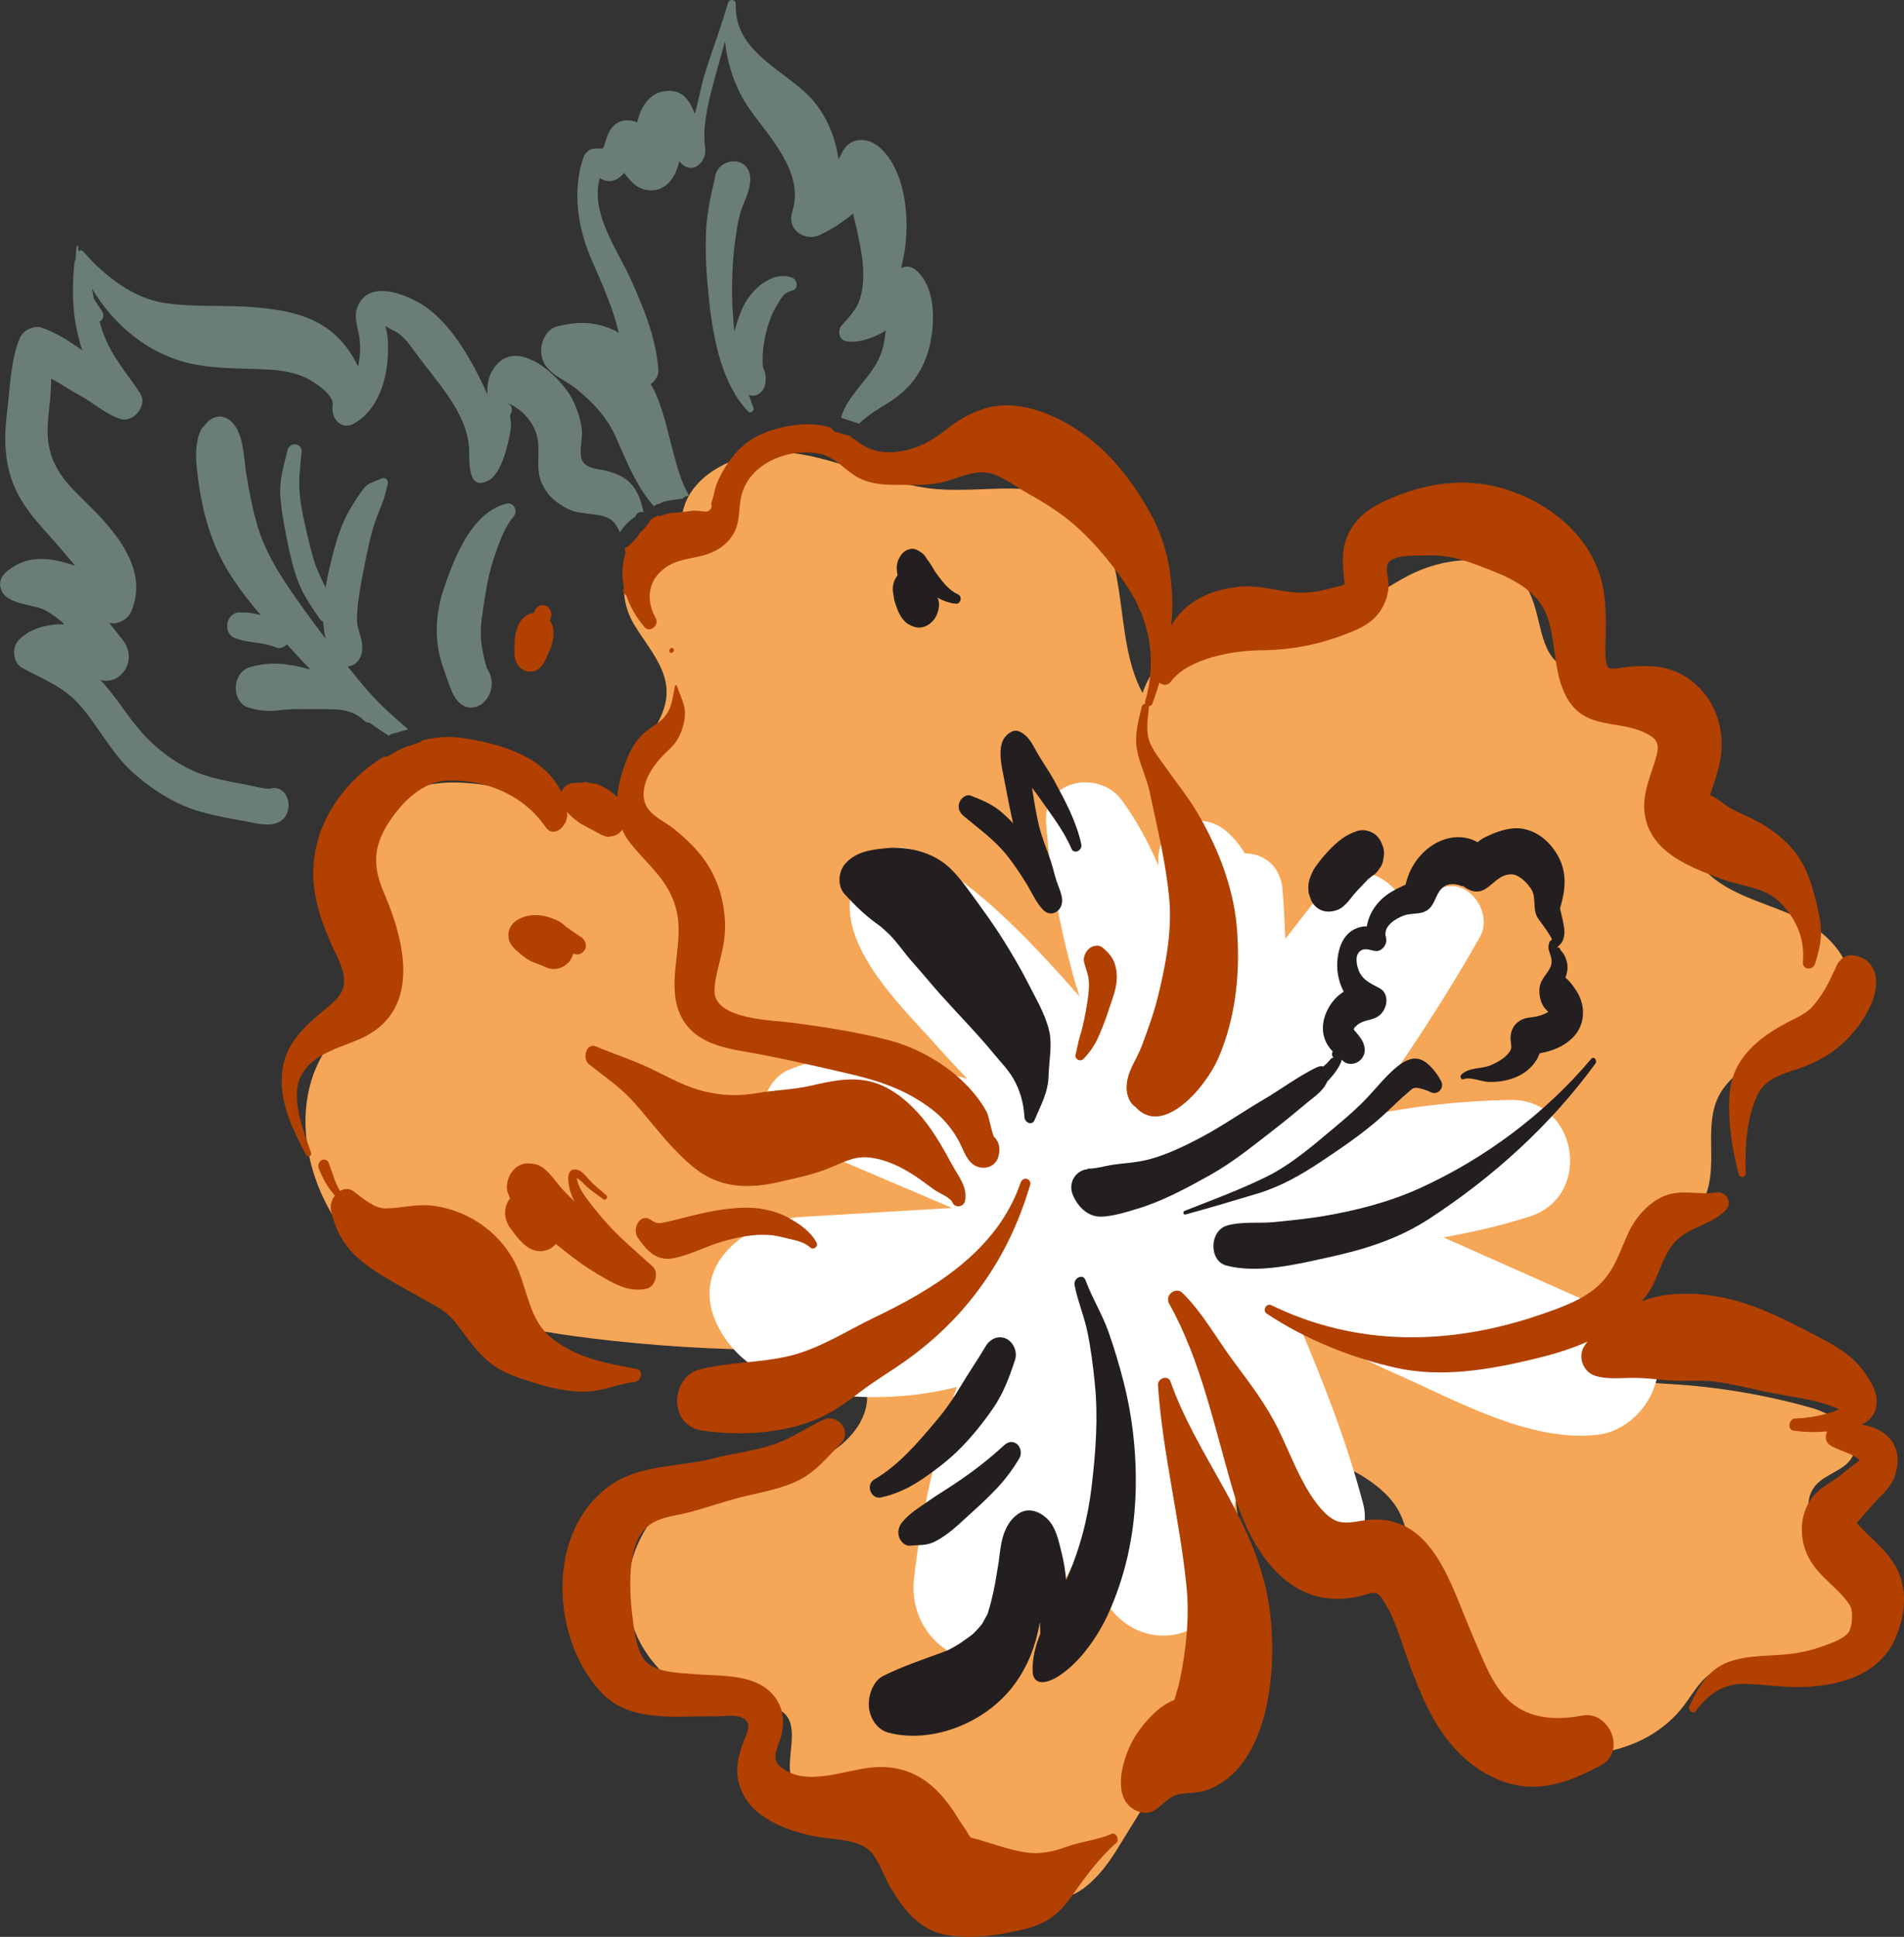 <?xml version="1.0" encoding="UTF-8"?>
<svg id="Layer_2" data-name="Layer 2" xmlns="http://www.w3.org/2000/svg" viewBox="0 0 658.97 669.99">
  <rect x="0" y="0" width="658.97" height="669.99" fill="#333333" stroke="none"/>
  <defs>
    <style>
      .cls-1 {
        fill: #231f20;
      }

      .cls-1, .cls-2, .cls-3, .cls-4, .cls-5 {
        stroke-width: 0px;
      }

      .cls-2 {
        fill: #b24001;
      }

      .cls-3 {
        fill: #fff;
      }

      .cls-4 {
        fill: #f6a657;
      }

      .cls-5 {
        fill: #6a7e76;
      }
    </style>
  </defs>
  <g id="Layer_1-2" data-name="Layer 1">
    <g>
      <path class="cls-4" d="m484,522.47c4.27,8.01,4.02,17.54,5.13,26.54,2.67,21.66,14.93,42.8,34.43,52.6,19.5,9.8,46.03,5.79,59.22-11.6,2.87-3.79,5.19-8.18,9.09-10.91,11.82-8.24,28.1,3.71,42.17.6,11.86-2.62,19.01-17.73,13.51-28.56-3.46-6.82-10.41-11.03-15.62-16.62-5.21-5.59-8.56-14.77-3.63-20.61,3.63-4.3,10.65-5.28,12.99-10.39,3.49-7.6-6.37-14.27-14.42-16.54-16.06-4.53-32.62-7.3-49.28-8.25-5.39-.31-11.13-.53-15.56-3.62-10.79-7.51-5.65-24.97,3.55-34.36,9.2-9.38,21.86-16.75,25.46-29.39,2.97-10.43-1.08-22.35,3.74-32.06,8.94-18.01,41.89-16.78,45.17-36.62,1.88-11.36-8.52-21.09-19.01-25.85-10.49-4.76-22.5-7.29-30.62-15.46-9.56-9.63-11.1-24.3-14.07-37.54-2.97-13.24-9.86-27.89-23.13-30.73-3.96-.85-8.24-.54-11.85-2.38-9.09-4.64-7.46-18.16-12.6-26.98-7.66-13.16-27.51-11.72-41.03-4.72s-25.93,17.96-41.14,18.8c-6.84.38-13.67-1.4-20.51-1.09-13.54.61-26.24,10.17-30.56,23.02-10.98-20.37-3.23-50.39-21.7-64.33-13.58-10.26-32.77-4.77-49.73-6.24-16.91-1.46-32.45-10.24-49.28-12.41-16.84-2.17-37.74,6.45-38.89,23.39-.19,2.87.11,6.09-1.76,8.28-2.59,3.05-7.46,2.1-11.25,3.38-8.62,2.93-8.29,15.63-3.76,23.52,4.54,7.89,11.74,15.13,11.65,24.23-.07,7.75-5.48,14.24-9.49,20.88-4.01,6.64-6.54,15.81-1.44,21.65-20.81-1.27-40.54-10.76-61.38-11.41-20.84-.65-45.21,13.36-43.55,34.15,1.24,15.53,16.57,30.65,9.24,44.4-1.88,3.51-5.01,6.15-7.67,9.11-18.84,20.94-11.02,56.45,9.67,75.57,20.69,19.12,49.93,25.51,77.89,28.96,22.1,2.73,44.37,4.09,66.64,4.07,10.33,0,22.74.82,27.74,9.86,6.09,11.01-4.87,24.5-16.87,28.31-11.99,3.81-25.23,2.29-37.11,6.44-18.29,6.38-30.24,27.2-26.54,46.22,3.7,19.01,22.6,33.83,41.94,32.88,3.76-.18,7.92-.79,10.96,1.43,5.57,4.06,2.41,12.68,2.62,19.57.46,14.79,18.02,22.52,32.78,23.62,14.75,1.1,31.32-.25,42.43,9.51,4.38,3.85,7.71,9.32,13.24,11.17,10.12,3.39,19.13-7.05,24.74-16.13,12.9-20.89,25.8-41.79,38.7-62.68,4.84-7.84,9.85-16.24,9.74-25.45-.17-15.35-18.98-41.68,4.82-48.24,13.71-3.78,37.67,6.91,44.14,19.02Z"/>
      <path class="cls-3" d="m278.22,420.92c17.07-1.02,34.17-2.03,51.27-3.08-19.59-8.36-39.2-16.69-58.82-25.01-10.9-4.62-6.39-19.12,2.35-22.78,18.16-7.59,36.61-3.76,55.01,1.22,2.26.61,4.5,1.27,6.75,1.9-3.71-3.89-7.35-7.8-10.86-11.74-12.17-13.65-35.74-35.6-28.5-55.9,3.34-9.36,13.59-15.9,23.3-10.22,21.79,12.73,38.45,30.85,54.88,49.32-.85-2.65-1.66-5.28-2.36-7.85-4.63-17.19-7.96-34.43-9.2-52.2-1.04-15.02,18.39-18.37,26.15-7.85,5.24,7.1,9.28,14.75,12.73,22.68-.01-.63-.02-1.25-.03-1.88-.23-12.57,14.12-17.57,23.13-10.33,2.7,2.17,4.91,4.91,6.81,7.99,6.24,0,12.38,4.08,13.06,12.56.45,5.7.74,11.36.94,17,4.63-5.93,9.26-11.85,13.94-17.75,8.46-10.68,23.4-4.18,27.51,6.28,3.97-2.13,8.03-4.16,12.27-5.98,9.66-4.13,18.34,8.53,13.66,16.8-12.31,21.75-25.8,42.19-40.26,62.06,16.54-3.47,33.41-5.35,50.76-5.68,23.3-.44,28.91,33.27,6.59,40.38-9.71,3.09-19.64,5.37-29.69,7.19,21.01,9.36,42.02,18.7,63.03,28.03,21.23,9.43,9.29,38.05-9.73,40.23-23.77,2.72-49.51-12.22-70.66-21.46-10.75-4.7-21.59-10.73-32.58-16.41,8.53,20.1,16.49,40.37,22.11,61.74,5.18,19.7-24.95,35.99-34.3,15.57-3.25-7.1-6.5-14.2-9.74-21.3-.56,9.47-1.28,18.96-2.23,28.49-2.6,26.26-33.97,31.48-44.86,7.32-2.45-5.43-4.11-11.18-5.36-17.06-4.81,10.05-10.05,19.91-15.89,29.5-14.54,23.86-45.94,8.64-43.05-16.79,2.57-22.64,7.54-44.76,14.78-66.11-3.28.82-6.61,1.51-9.98,2.04-22.41,3.55-56.7,1.81-70.63-19.51-14.74-22.57,6.12-40.14,27.72-41.44Z"/>
      <g>
        <path class="cls-1" d="m300.72,590.47c.38,4.16,3.05,7.92,6.78,8.9,14.81,3.87,33.62-3.14,43.6-16.73,4.79-6.53,7.41-13.59,8.77-21.4.11,1.3.17,2.59.17,3.89-1.73,4.37-2.89,8.86-2.62,13.41.12,1.92,1.19,3.19,2.94,3.33,3.85.3,9.14-4.1,11.87-6.86,4.49-4.54,8.51-10.61,11.24-16.58,5.91-12.93,8.96-26.76,9.53-41.03.53-13.22-.91-26.81-4.13-39.39-1.5-5.86-3.23-11.65-5.23-17.31-2.22-6.27-5.68-11.69-7.96-17.89-.89-2.41-4.24-.66-3.77,1.74,1.05,5.45,3.23,10.44,4.37,15.87,1.26,5.96,2.03,12.09,2.64,18.2,1.2,11.85.3,23.65-1.1,35.54-1.32,11.24-4.2,22.15-8.81,32.38-.33-3.08-.78-6.15-1.52-9.12-1.11-4.43-2.02-9.42-5.41-12.38-2.71-2.37-6.39-3.66-9.71-1.35-3.56,2.48-5.22,6.54-5.95,10.94-.31,1.87-.56,3.76-.77,5.65-.02.1-.03.14-.05.27-.2,1.1-.37,2.2-.54,3.29-.73,4.73-1.67,9.34-3.1,13.9-.1.31-.16.51-.19.64-.05.03-.17.22-.48.84-.38.75-.82,1.46-1.22,2.2-.1.18-.14.27-.2.39-.06.06-.09.08-.18.18-.52.59-1,1.22-1.54,1.8-.52.56-1.08,1.07-1.61,1.61-.02.01-.02.01-.04.02-1.38.94-2.69,2.01-4.08,2.92-1.4.93-2.85,1.71-4.32,2.48-.03.01-.04,0-.07.03-.73.27-1.44.58-2.18.85-6.79,2.46-13.64,4.78-20.18,8.03-3.49,1.74-5.29,6.88-4.94,10.71Z"/>
        <path class="cls-2" d="m405.1,477.88c8.99,25.48,27.49,45.69,33.29,72.88,4.65,21.79,2.21,61.8-22.03,68.85-3.5,1.02-7.92.17-11.03,2.1-3.55,2.21-5.93,6.51-10.61,5.16-11.15-3.23-6.27-19.62-1.41-26.94,3.05-4.59,8-10.03,13.14-11.89.68-2.37,1.45-4.67,1.95-7.12,2.13-10.32,3.3-21.56,2.26-32-2.35-23.47-8.28-46.09-9.89-69.73-.17-2.47,3.5-3.64,4.32-1.32Z"/>
        <path class="cls-2" d="m211.6,513.55c10.2-7.03,23.84-6.1,35.15-9.03,7.41-1.92,15.35-2.66,22.58-5.43,5.35-2.05,10.43-5.55,15.69-8,4.75-2.21,10.31,4.02,5.7,8.58-4.46,4.42-8.18,9.16-13.65,12.04-6.34,3.34-13.22,4.36-19.96,6.04-6.36,1.58-12.59,3.81-18.94,5.47-4.98,1.31-11.07,1.51-15.05,5.74-5.98,6.36-5.3,20.79-4.4,28.89.54,4.79,1.38,12.47,4.27,16.27,3.47,4.56,12.25,4.52,17.28,4.98,9.27.84,22.42-.49,28.5,8.8,2.34,3.58,2.7,7.8,1.72,12.15-.94,4.18-4.07,8.02-.4,11.09,8.52,7.1,21.53,1.37,31.03.32,13.67-1.51,22.89,5.14,30.19,17.1,1.25,2.05,2.82,4.07,3.97,6.16.23.43.56.76.87,1,.75.18,1.51.35,2.24.56,5.56,1.6,11.11,3.7,16.86,4.52,4.86.7,9.36-.34,14.06-2.03,5.03-1.81,10.53-2.25,15.41-4.39,1.56-.68,2.89,2,1.56,3.17-6.28,5.53-10.86,12.05-15.82,18.99-4.66,6.53-9.4,9.25-16.56,10.95-8.41,1.99-17.47,3.32-25.94,1.94-9.53-1.54-15.39-8.79-20.27-17.42-2.43-4.3-4.05-10.33-8.09-12.93-4.4-2.84-12.14-2.85-17.17-3.78-9.41-1.75-22.7-6.25-26.36-17.26-1.82-5.47-.69-10.41,1.29-15.71,1.05-2.82,3.13-6-.08-7.94-2.38-1.43-7.05-.62-9.71-.68-12.58-.29-28.85,2.39-38.77-7.57-18.08-18.16-20.55-56.5,2.78-72.58Z"/>
        <path class="cls-2" d="m234.39,485.69c.61,5.74,4.37,8.64,9.26,9.28,11.75,1.52,24.2,1.12,35.78-2.82,6.61-2.25,12.18-5.94,17.83-10.33,5.14-3.98,10.66-7.19,15.92-10.92,10.45-7.4,19.64-16.31,27.26-27.19,7.36-10.53,12.25-21.14,16.07-33.69.72-2.37-2.49-3.21-3.28-.92-8.21,23.92-30.65,37.05-50.51,46.6-9.6,4.62-18.9,10.72-29.08,13.23-10.57,2.62-21.38,2.11-31.94,4.91-4.67,1.24-7.85,6.77-7.31,11.86Z"/>
        <path class="cls-2" d="m110.35,404.33c.83,1.89,1.66,3.74,2.73,5.47.83,1.36,1.82,2.58,2.81,3.8-1.1,1.43-1.71,3.32-1.31,5.19,2.83,13.14,11.08,18.65,21.23,24.56,4.28,2.49,8.58,4.85,12.9,7.26,5.17,2.88,6.76,3.9,10.33,8.68,3.41,4.59,6.64,9.13,11.11,12.55,4.53,3.46,9.76,4.9,14.99,6.57,5.53,1.76,11.19,3.01,17.02,3,6.15-.01,11.59-2.69,17.62-3.38,2.13-.24,3.05-4,.62-4.47-10.63-2.04-20.33-3.52-29.31-10.56-8.36-6.55-8.28-17.23-12.98-26.4-5.66-11.04-16.87-18.05-28.14-19.51-5.62-.73-10.74.78-16.29.92-4.14.1-8.07-3.48-11.29-5.9-1.54-1.16-3.27-.99-4.73-.11-.68-1.3-1.37-2.6-1.88-4.01-.08-.22-.16-.44-.23-.65-.03-.08-.05-.15-.06-.18-.03-.08-.06-.16-.08-.25-.19-.57-.38-1.14-.59-1.7-.38-1-.74-2.02-1.1-3.03-.36-1.02-1.76-1.34-2.57-.77-.92.65-1.24,1.85-.78,2.91Z"/>
        <path class="cls-2" d="m203.88,368.18c5.09,4.04,10.47,7.62,14.95,12.52,4.57,4.99,8.65,10.49,13.25,15.43,4.85,5.2,9.62,9.96,16.17,12.4,6.74,2.51,14.43,1.98,21.42.34,5.31-1.25,11.01-2.38,16.16-4.35,5.21-1.99,9.4-4.74,14.97-4.13,5.74.63,10.9,3.14,15.78,6.32,2.34,1.52,4.53,3.26,6.82,4.88,1.57,1.12,5.47,2.54,6.27,4.42.84,1.97,3.93,1.57,4.35-.69.88-4.79-2.33-8.39-4.4-12.22-3.1-5.73-6.32-11.51-10.41-16.41-4.53-5.43-10.43-10.43-17-12.31-7.25-2.07-14.22-.5-21.48,1.16-6.11,1.4-12.53,1.52-18.72,2.59-6.08,1.05-11.64.9-17.61-.45-7.01-1.58-12.74-4.94-19.2-8.04-6.16-2.96-12.65-5-18.92-7.65-3.38-1.43-4.92,4.22-2.4,6.22Z"/>
        <path class="cls-2" d="m220.8,428.22c3.37,4.82,6.64,8.22,12.65,6.96,5.58-1.17,10.98-4.1,16.5-5.69,5.24-1.51,10.94-2.67,16.3-2.29,2.49.18,4.94.88,7.37,1.44,2.38.55,4.92,1.17,6.83,2.91,1.04.95,2.92-.28,2.11-1.78-2.08-3.85-5.96-6.49-9.51-8.43-5.15-2.82-10.88-3.84-16.67-3.55-5.87.29-11.65,1.43-17.41,2.85-2.72.67-5.45,1.46-8.18,2.04-2.61.56-3.4.78-5.6-.74-3.58-2.47-6.65,3.06-4.4,6.29Z"/>
        <path class="cls-2" d="m175.68,412.35c.26.76.58,1.46.86,2.2-2.47,3.08-2.15,7.19,0,10.15,3.17,4.39,6.91,9.56,12.78,7.72,1.27-.4,2.24-1.19,3.07-2.11,2,1.63,4.04,3.21,6.07,4.78,3.64,2.8,7.43,5.18,11.39,7.4,4.48,2.52,8.8,4.45,14,3.27,2.88-.65,4.36-5.56,2.03-7.67-5.48-4.97-11.08-9.58-16.08-15.2-2.16-2.44-4.27-4.99-6.25-7.62-1.6-2.11-3.46-4.84-3.94-7.72,1.14.38,2.54,2.13,3.17,2.69,1.92,1.73,4.06,3.15,6.12,4.66.72.52,1.67-.8.98-1.4-2.11-1.82-4.27-3.56-6.17-5.65-1.15-1.26-2.45-2.95-4.16-3.26-4.81-.87-2.4,7.58-1.31,9.87.21.44.48.87.71,1.31-1.4-1.4-2.82-2.8-4.17-4.25-3.03-3.23-5.66-8.29-10.22-8.96-2.55-.37-4.88-.03-6.86,2.15-1.64,1.8-2.86,5.15-2.02,7.63Z"/>
        <path class="cls-1" d="m304.82,518.01c5.25-1.09,10.05-3.41,14.64-6.54,4.52-3.09,9.1-6.6,13.03-10.59,4.14-4.2,7.83-8.84,11.24-13.76,3.49-5.04,5.66-10.84,7.58-16.75.96-2.95-.76-6.31-3.17-7.34-2.65-1.13-5.47.03-7.07,2.76-2.66,4.54-5.66,8.83-8.35,13.35-2.75,4.61-5.22,8.21-8.61,12.24-6.42,7.63-13.04,15.45-21.44,20.34-3.31,1.93-1.13,6.98,2.16,6.29Z"/>
        <path class="cls-1" d="m311.18,531.75c.58,1.62,2.13,3.12,3.84,2.93,1.98-.22,3.89-.1,5.89-.5,2.2-.44,4.17-1.68,6.08-2.99,3.46-2.38,6.65-5.59,9.83-8.44,2.9-2.59,5.72-5.29,8.41-8.16,2.9-3.09,5.37-6.44,7.58-10.17.94-1.59.46-3.82-.8-4.87-1.41-1.17-3.09-.89-4.46.37-5.46,4.99-10.87,9.19-17.05,13.31-3.08,2.06-6.26,3.95-9.3,6.09-3.12,2.2-6.48,4.17-8.99,7.27-1.17,1.44-1.67,3.35-1.02,5.15Z"/>
        <path class="cls-2" d="m404.69,451.04c11.07,19.81,15.69,43.12,22.23,65.14,6.47,21.79,20.25,41.31,43.29,36.04,5.33-1.22,5.94-2.66,8.69,1.64,2.55,3.99,4.32,8.56,5.88,13.13,3.54,10.37,7.39,21.5,13.15,30.54,6.06,9.51,14.74,16.88,25.12,19.59,10.98,2.86,20.7-1.08,30.77-6.31,9.54-4.96,2.88-19.05-5.96-17.4-8.65,1.61-18.09,1.51-25.16-4.71-6.22-5.48-9.2-14.21-12.6-21.93-7.95-18.05-13.73-42.54-35.91-41.08-3.41.23-7.48,1.57-10.77.7-3.29-.87-5.98-4.01-8.06-6.78-5.33-7.11-8.71-16.48-12.65-24.61-4.5-9.27-10.11-16.39-16.02-24.41-5.87-7.97-10.49-16.49-17.48-23.38-2.21-2.18-6.28.71-4.53,3.84Z"/>
        <path class="cls-2" d="m438.44,454.42c13.32,8.89,29.25,15.26,44.57,18.7,15.94,3.58,32.58.69,48.53-3.17,6.12-1.48,12.19-3.3,17.91-5.87-.42.55-.86,1.09-1.22,1.71-2.29,4.01-.03,8.73,3.56,10.01,4.49,1.6,10.17.7,14.92.85,5.24.17,8.58.79,13.15.97,4.54.18,9.07-.31,13.59.29,5.45.72,10.93,2.02,16.29,3.23,8.68,1.96,18.6,2.59,26.78,6.35-.67.28-1.37.61-1.95.81-4.33,1.46-8.85,2.23-13.31,2.38-2.06.07-2.79,3.85-.58,4.18,3.86.58,7.79.61,11.71.3-.82,1.54-.64,3.65.89,4.69,3.04,2.06,7.7,2.61,10.32,5.29-.44.35-.88.72-1.36,1.02-1.85,1.41-3.63,2.91-5.46,4.34-2.65,2.06-5.71,3.5-8.15,5.92-6.27,6.24-6.37,16.28-2.03,23.48,3.49,5.79,8.95,9,12.87,14.28.84,1.13,1.5,2.11,1.51,4.52.01,1.78-.2,4.73-1.33,6.13-1.92,2.37-6.54,3.79-9.12,4.73-3.51,1.28-7.06,2.08-10.7,2.54-7.12.89-14.89.25-21.8,2.88-6.82,2.6-9.92,8.26-13.28,14.92-.77,1.53,1.15,3.4,2.23,1.91,4.43-6.12,9.88-9.43,16.74-9.31,7.18.12,14.3,1.4,21.51,1.03,11.51-.6,25.42-4.15,30.84-17.01,2.68-6.36,3.87-13.33,1.98-19.97-1.91-6.72-6.92-11.4-11.6-15.71-.39-.36-2.5-2.67-3.88-4.03.45-.48.86-.91.94-1,2.27-2.53,4.33-5.2,6.74-7.58,2.58-2.54,4.99-5.09,5.94-8.91,2.57-10.3-4.22-15.38-11.86-16.53,1.58-.76,2.99-1.82,3.94-3.37,3.12-5.09-.11-10.61-2.86-14.54-4.06-5.79-9.51-8.99-15.38-12.07-13.9-7.3-27.21-14.33-43.03-15.2-6.05-.33-12.91.14-18.86,2.54.72-.87,1.46-1.7,2.14-2.65,4.06-5.78,5.03-13.92,10.22-18.67,5.03-4.61,11.87-5.3,16.7-10.15,2.76-2.77-.07-6.74-3.07-6.21-6.05,1.06-11.75-1.21-17.92,1.16-5.29,2.04-9.93,7.12-12.51,12.59-3.19,6.78-4.74,13.01-10.25,18.26-5.47,5.21-13.51,7.93-20.21,10.24-31.28,10.78-63.58,11.2-93.24-3.23-1.72-.84-3.23,1.83-1.56,2.95Z"/>
        <path class="cls-2" d="m609.1,359.77c2.65-2.16,5.47-3.9,8.4-5.52,2.91-1.61,6.14-2.82,8.77-5.04,1.58-1.34,4.04-4.73,5.51-7.3.89-1.55,1.64-3.13,2.43-4.73.91-1.87-.71,1.27.51-1.18.06-.12.24-.44.45-.8.77-2.64,3.07-4.87,5.56-4.75,5.32.24,8.87,3.99,8.59,10.15-.22,4.67-2.85,9.64-5.4,13.27-5.15,7.36-11.48,11.99-19.28,15.01-5.31,2.05-13.06,3.38-16.14,9.44-4.01,7.89-4.66,18.77-4.29,27.44.07,1.65-2.09,1.81-2.46.39-2.2-8.45-3.67-17.41-3.25-26.35.42-8.85,4.24-14.82,10.61-20.01Z"/>
        <path class="cls-5" d="m311.85,92.72c1.61-.69,3.38-.7,4.94.56,7.79,6.3,7.13,21.43,3.65,30.65-2.09,5.52-5.38,9.74-9.78,13.17-3.51,2.74-9.51,5.56-13.3,9.46-1.3-.45-2.61-.87-3.93-1.29-.48-.15-.96-.31-1.43-.47-.23-.08-.45-.16-.67-.24-.08-.03-.15-.06-.23-.09,1.45-5.37,6.02-10.15,9.2-14.29,3.76-4.9,5.59-8.77,6.14-15.18.02-.21.06-.49.09-.72-.42.26-.83.59-1.26.82-3.79,2.05-8.55,3.74-12.72,2.85-2.22-.47-2.74-3.77-1.2-5.47,3.43-3.81,5.89-6.13,6.93-11.7.78-4.18.56-8.59-.08-12.72-.69-4.54-1.68-9.08-2.81-13.49-.06-.21-.1-.5-.14-.73-3.44,2.96-7.24,5.42-11.54,7.45-4.81,2.28-11.61-1.44-9.48-8.19,4.35-13.75-8.58-26.25-15.2-35.94-4.19-6.14-7.32-14.53-8.09-22.93-1.05,3.69-2.07,7.4-3.08,11.07-2.2,8.02-4.95,17.56-3.8,25.81.61,4.37-3.51,8.79-7.29,6.23-.63-.43-1.14-1.04-1.72-1.53,0,.03-.01.07-.02.1-.76,3.46-2.36,6.88-5.3,8.7-3.22,1.99-7.24,1.48-10.06-.75-.77-.61-2.49-2.4-3.66-4.07-1.13,1.29-2.39,2.39-4.17,2.77-1.68.36-3.04-.23-4.25-.92-3.4,11.74,5.95,24.63,10.23,33.94,4.55,9.91,9.25,21.05,10.04,32.4.14,1.96-1.1,3.85-2.71,4.9.33.56.71,1.07,1.01,1.65,3.35,6.67,4.91,14.8,6.9,22.11,1.14,4.16,2.74,10.61,5.58,14.98-.04,0-.07-.01-.1-.02-.88-.17-1.75.16-2.22.88-.73.08-1.46.14-2.18.27-1.55.18-3.09.44-4.59.85-.33.09-.58.26-.8.47-.44.12-.88.24-1.32.36-.51.15-.84.44-1.08.78-.74-.86-1.42-1.7-2.01-2.48-4.91-6.48-7.79-13.91-11.16-21.46-3.25-7.24-8.03-12.08-13.78-16.81-4.1-3.37-10.88-5.28-11.98-11.47-.74-4.17,1.48-9.13,5.5-10.13,6.01-1.49,11.63-1.7,17.45.46,1.33.49,2.58,1.11,3.8,1.81-.58-2.32-1.19-4.63-1.95-6.89-2.14-6.3-4.76-12.17-7.4-18.2-4.64-10.58-6.94-23.53-2.99-35.29.66-1.97,2.02-3.22,3.93-3.37,3.63-.27,2.66,1.02,4.03-3.19.76-2.34,1.78-4.42,3.87-5.67,2.26-1.35,4.65-1.06,6.88-.17.17-.73.35-1.45.57-2.14,1.46-4.46,4.34-7.97,8.71-8.65,6.08-.95,8.86,2.93,10.65,7.79,1.33-4.58,2.11-9.52,3.45-13.81,2.57-8.2,5.62-16.15,8-24.43.48-1.68,2.79-1.44,2.73.36-.58,17.6,18.99,23.26,27.65,34.39,4.2,5.39,6.92,12.14,7.9,19.19.37-.7.79-1.31,1.14-2.07,2.74-5.98,9.15-5.41,12.97-2.11,9.1,7.84,10.75,25.02,8.61,36.98-.29,1.61-.64,3.22-1.05,4.84Z"/>
        <path class="cls-5" d="m220.16,178.13c-.09.21-.23.4-.33.61-2.12,1.38-3.91,3.3-5.28,5.43-.61-1.39-1.33-2.67-2.25-3.66-3.23-3.46-10.63-2.15-15.1-4.17-3.98-1.79-7.63-4.61-9.61-9-2.27-5.05-.71-9.94-1.48-15.2-.72-4.91-4.17-9.18-7.97-11.45-.82-.52-1.69-.94-2.59-1.25,1.77.87,2.08,2.3.95,4.29.11,1.22.5,3.15.29,4.49-.76,4.91-3.02,15.59-7.83,18.05-7.37,3.76-6.4-7-6.62-11.24-.65-12.25-11.48-23.37-17.97-32.24-1.95-2.67-3.82-5.5-6.42-7.44-1.36-1.02-3.16-1.47-4.45-2.57-.07,0-.1-.03-.16-.03.03.09.06.18.09.28.45,1.77.79,3.56.85,5.43.39,10.63-2.5,22.77-11.73,28.03-4.32,2.46-8.11-1.51-7.41-6.4.52-3.67-6.72-8.19-9.17-9.36-3.71-1.76-7.84-2.53-11.88-2.8-9.44-.62-18.76-.11-28.07-2.15-14.11-3.11-26.37-12.85-34.18-25.94.22,1.18.43,2.37.67,3.55.85,1.43,1.81,2.78,2.73,4.14.72,1.07.78,2.48-.3,3.4-.17.14-.35.2-.52.28.54,1.85,1.12,3.69,1.87,5.51,3.08,7.44,7.89,12.74,12.13,19.18,2.92,4.43-2.3,10.21-6.42,9.1-4.95-1.33-9.58-5.61-14.14-8.08-3.17-1.72-6.63-4.02-10.13-5.98-.09,2.32-.13,4.63-.33,6.58-.4,4.02-.97,8.04-.92,12.08.12,9.57,4.72,15.82,10.82,21.77,9.45,9.22,25.14,23.99,18.09,40.23-1.22,2.82-5.05,4.69-7.68,3.8,1.63,1.95,3.23,3.99,4.91,6.18,5.21,6.83-.86,15.56-7.86,13.66,5.15,5.43,9.06,12.1,13.99,17.76,5.62,6.47,13.45,12.17,21.24,14.88,4.54,1.58,9.43,2.48,14.14,3.35,2.4.44,8.13,1.89,9.18,1.59,6.97-2,9.29,9.37,2.51,11.86-3.51,1.29-7.58-.04-11.07-.62-5.18-.86-10.34-1.89-15.41-3.3-8.47-2.36-16.31-7.35-23.09-13.29-7.51-6.58-11.97-15.98-18.59-23.5-5.99-6.81-12.89-8.95-20.14-13.04-3.03-1.71-3.59-7.02-.94-9.65,4.05-4.02,9.79-5.4,15.7-5.36-2.09-1.9-4.34-3.58-6.77-4.88-3.94-2.1-12.91-1.75-15.03-6.86-1.04-2.52-.21-4.77,1.73-6.41,7.53-6.34,15.72-4.76,23.81-2.1-2.08-2.43-4.13-4.89-6.23-7.3-5.77-6.6-11.82-12.39-15.24-21.08-3.02-7.67-3.19-16.06-2.15-24.41,1.02-8.15,1.27-18.41,4.45-25.92,1.21-2.87,5.01-4.5,7.57-3.62,5.01,1.74,9.61,4.67,14.09,7.88-.21-.68-.46-1.34-.66-2.01-2.78-9.62-3.07-18.1-2.14-28.17.05-.55.26-1,.53-1.37-.04-1.48.01-2.95.35-4.44.07-.32.54-.26.51.07-.04.55.02,1.09.04,1.63.5-.41,1.17-.5,1.74.16,7.13,8.25,17.07,15.92,27.55,17.62,10.82,1.75,21.92.61,32.83,1.67,10.26,1,20.83,2.96,28.4,11.12,2.51,2.7,4.7,5.87,6.24,9.32.88-3.71.95-7.72.34-10.99-.73-3.93-2.1-7.13.09-10.96,4.33-7.58,15.19-3.21,20.56-.23,9.89,5.48,17.32,18.02,22.36,28.63.52,1.1.99,2.2,1.41,3.31-.1-2.86.25-5.69,1.48-7.94,7.37-13.49,23.38.91,27.76,9.12,1.73,3.25,3.04,7.04,3.47,10.83.34,3-.98,7.54-.08,10.22,1.17,3.51,6.11,3.31,8.89,4.11,3.14.9,6.27,2.11,8.53,4.79,2.05,2.44,3.32,5.79,3.99,9.53-.86-.32-2.12-.03-2.51.9Z"/>
        <path class="cls-2" d="m629.58,316.33c1.33,6.5.58,10.62-1.36,16.96-.77,2.52-4.5,2.29-4.24-.56.77-8.46-2.71-15.58-8.36-20.97-5.14-4.9-13.21-5.28-19.49-7.62-10.11-3.77-24.84-8.82-26.88-22.4-1.07-7.12,2.15-13.44,4.01-20.11,1.31-4.69-.13-6.38-4.15-8.25-9.47-4.41-20.48-.94-26.74-11.87-4.8-8.4-3.69-18.69-6.73-27.8-3.65-10.96-15.8-15.02-24.92-18.45-6.06-2.28-11.28-3.4-17.77-3.12-2.87.12-10.55-.37-12.54,2.67-1.03,1.57.22,5.68.18,7.48-.05,2.36-.64,4.82-1.65,6.91-2.3,4.75-6.02,7.22-10.44,9.06-11.07,4.6-20.87,6.59-32.52,6.7-8.76.08-24.75,2.63-30.76,10.84-1.04,1.42-2.74,1.29-3.95.4-.75,2.35-1.53,4.71-2.4,7.14-.26.71-.81.95-1.35.95.04.15.14.26.12.45-.47,4.33-1.24,8.7.57,12.69,1.37,3.02,3.59,5.63,5.43,8.29,3.43,4.96,7.21,9.52,10.35,14.74,6.96,11.58,12.71,25.55,14.01,39.71,1.4,15.29-.15,31.52-6.28,45.73-4.45,10.32-19.3,27.57-28.75,17-2.01-1.23-3.06-4.12-3.06-6.55,0-5.73,3.37-9.48,5.26-14.55,2.01-5.38,4.14-11.22,5.57-17.01,2.63-10.67,4.94-22.62,3.96-33.59-1.14-12.77-4.25-25.08-6.86-37.46-1.09-5.16-3.67-9.83-4.44-15.08-.71-4.85.62-9.52,1.8-14.23.16-.66.69-.93,1.2-.95-.07-.25-.16-.5-.06-.84,4.21-14.58,1.52-28.13-6.42-40.08-5.63-8.48-13.53-17.76-21.36-23.68-4.24-3.2-8.71-5.93-13.3-8.48-4.2-2.34-8.99-6.22-13.7-6.89-5.29-.75-10.5,2.21-15.64,3.36-5.29,1.19-10.92.86-16.26.85-4.53,0-9.29-.48-13.28-2.88-4.42-2.65-7.33-6.66-12.55-7.84-9.91-2.25-25.04,2.77-27.44,15.41-.86,4.54-.2,8.55-2.8,12.67-2.73,4.32-7.03,6.35-11.45,7.37-5.2,1.2-9.48,1.38-13.77,5.55-4.31,4.19-4.48,10.4-1.46,15.76,1.42,2.51-2.03,5.28-3.8,3.21-2.8-3.29-5.06-7.06-6.41-11.13-.68-.29-1.17-1.04-.91-2.01.06-.22.09-.48.15-.71-.8-3.73-.72-7.67.52-11.72-.07-.56-.19-1.09-.28-1.64,1.42-.9,2.68-2.05,3.77-3.33.56-.65,1.03-1.38,1.52-2.08,1.26-1.2,2.44-2.47,3.41-3.96.1-.16.08-.33.12-.5.79-.53,1.6-1.02,2.43-1.45.33.09.68.13,1.09.01,1.03-.29,2.08-.6,3.13-.9,2.83-.25,5.65-.53,8.46-.91,1.23.05,2.45.14,3.6.3,1.11.16,2.21-.3,2.52-1.48.12-.44.04-.88-.13-1.27.81-1.89,1.21-4.79,1.72-6.2.68-1.86,1.55-3.61,2.54-5.3,2.34-4,5.33-7.7,9-10.21,6.49-4.44,17.55-6.66,24.91-5.35,1.04.19,2.06.44,3.07.73.14.07.27.13.4.2.23.6.72,1.06,1.38,1.29,1.74.61,3.55,1.14,5.39,1.48-.04.09-.1.18-.14.27.62.4,1.25.78,1.85,1.24,4.77,3.63,8.99,4.66,14.91,3.85,6.79-.93,11.52-3.81,17.07-8.14,4.41-3.45,9.5-6.17,14.76-7.29,10.74-2.29,22.76,2.89,31.6,9.08,9.59,6.72,16.87,16,22.94,26.55,5.9,10.26,8.15,20.64,8.24,32.95.02,2.48-.16,4.82-.37,7.14.95-1.76,2.14-3.45,3.76-5.04,5.72-5.59,12.18-7.57,19.49-8.44,7.73-.92,14.44,2.02,21.98,2.03,3.76,0,7.51-.81,11.17-1.85.5-.14,2.55-.49,3.6-1.05-.04-.26-.08-.57-.13-1.13-.6-6.57-1.33-11.62,2.18-17.76,3.1-5.42,8.11-8.31,13.27-10.58,13.57-5.95,27.78-7.72,41.54-3.05,13.45,4.57,26.83,14.36,31.6,29.8,2.06,6.67,2.01,13.7,1.9,20.75-.04,2.3-.59,9.72,1.08,10.9,1.01.72,6.55-.46,8.17-.53,3.49-.16,6.85-.26,10.28.38,6.01,1.13,11.53,4.71,15.33,9.93,4.58,6.29,6.2,14.19,4.75,22.33-.62,3.48-1.79,6.73-2.9,10.06-.21.58-.39,1.18-.58,1.77,2.35,1.05,5.58,3.79,7.13,4.64,3.25,1.77,6.74,3.07,9.96,4.89,5.16,2.92,10.42,7.11,13.82,12.37,3.52,5.44,5.43,12.89,6.77,19.45Z"/>
        <path class="cls-1" d="m424.46,437.78c10.92,2.84,23.94-.36,34.91-2.75,12.62-2.75,24.38-6.27,35.65-13.67,21.54-14.14,41.27-31.72,57.11-53.41.85-1.16-.48-2.78-1.44-1.64-16.33,19.34-37.26,34.7-59.22,44.67-10.7,4.86-21.8,7.68-33.1,9.63-5.7.98-11.39,1.52-17.12,2.11-5.39.56-11.21-.28-16.46,1.18-6.27,1.74-6.5,12.28-.32,13.88Z"/>
        <path class="cls-1" d="m410.26,420.13c8.3-2.28,16.6-4.75,24.86-7.23,8.12-2.44,15.21-6.48,22.45-11.32,7.12-4.76,14.31-9.63,20.8-15.46,3.02-2.72,5.85-5.66,8.97-8.25,1.43-1.19,1.62-1.66,3.04-1.55,1.37.11,3.67.89,4.91,1.53,2.09,1.06,4.76-1.33,3.49-3.84-1.35-2.67-4.18-6.28-6.78-7.37-3.34-1.4-6.6.7-9.28,3.02-3.37,2.92-6.19,6.47-9.26,9.75-3.58,3.84-7.54,7.23-11.5,10.54-7.47,6.25-15.08,12.89-23.63,17.1-9.16,4.51-18.9,8.09-28.33,11.8-.72.28-.48,1.48.27,1.27Z"/>
        <path class="cls-1" d="m371.39,413.57c1.9,4.24,5.4,7.45,9.89,7.29,4.07-.15,8.59-1.59,12.53-2.78,8.59-2.6,17.05-7.16,25.04-11.63,8-4.47,15.22-10.41,22.57-16.08,3.65-2.82,7.17-5.79,10.73-8.74,2.57-2.13,5.8-4.19,7.2-7.48,2.01-2.08,4.44-5.12,5.05-7.59,2.8,3.45,9.1.39,7.76-4.73-.47-1.81-1.22-2.74-2.27-4.08-1.38-1.76-1.95-1.53-.45-2.92,2.44-2.27,5.35-1.6,7.85-3.49,2.92-2.21,3.76-7.53.22-9.48-3.48-1.92-6.64-2.99-7.74-7.67-.42-1.81-.54-3.98.97-5.19,1.76-1.41,3.76-.09,5.63-.02,1.99.08,3.98-2.49,3.31-4.68-1.2-3.95,3.51-6.63,6.21-7.61,3.16-1.15,6.74.13,9.27-2.91,1.85-2.23,1.99-5.14,4.45-6.97,1.07-.8,1.97-.98,3.22-.97.72,0,1.25.14,1.95.28.3.06,2.17.86,1.33.13,2.34,2.03,5.3,3.02,8.16,1.14,3.12-2.05,4.7-4.76,8.6-4.94,2.64-.12,5.44,2.71,6.95,4.89,2.15,3.11.3,7.21,2.57,10.48,1.17,1.69,2.49,3.27,3.57,5.04.22.37,1.13,1.69,1.1,2.1-.05.58-.54.27-.74.81-.93,2.51-.05,3.01.55,5.57,1.05,4.46-3.93,6.3-4.09,10.92-.07,2.08.37,4.13,1.38,5.83.35.58,1.13,1.32,1.67,1.93-.15.1-.4.29-1,.58-.88.42-1.87.73-2.79.96-1.66.41-3.29.31-4.91.97-3.13,1.28-4.72,4.19-4.25,7.82.27,2.05.41,2.64-1.07,4.31-1.49,1.68-3.84,2.95-5.77,3.78-3.42,1.47-7.45.62-10.29,3.3-.64.6-.01,1.92.78,1.58,2.25-.95,6.2.87,8.68.94,2.78.08,5.68-.28,8.37-1.23,2.55-.89,4.85-2.26,6.75-4.41,1.28-1.44,2.01-2.79,2.53-4.26,4.04-.74,7.96-2.06,11.28-5.24,4.45-4.25,4.8-10.82,1.75-15.89-.62-1.04-2.47-3.86-4.09-4.97.01-.03.02-.04.03-.08.33-1.03.65-2.28.68-3.38.06-2.25-.95-4.72-2.44-6.17-.17-.71-.51-.99-1.02-.85-.49.07-.49.03-.01-.14,0-.03,1.25-1.24,1.39-1.46,1.14-1.82,1.14-3.75.83-5.77-.23-1.45-.56-2.88-.91-4.3-.58-2.42-.46-1.59.05-3.56,1.59-6.15,1.74-11.44-1.44-16.93-3.29-5.69-9.09-9.63-15.36-9.06-3.36.31-6.48,1.54-9.59,3.03-.99.47-1.82,1.09-2.62,1.75-9.29-5.26-21.7,1.88-24.76,14.04-.05.19-.11.4-.16.62-.52.25-1.07.54-1.51.73-2.36,1.06-4.77,2.43-6.74,4.28-2.74,2.57-4.59,5.85-5.17,9.44-.04,0-.09-.02-.13-.02-1.73-.01-3.59.57-5.1,1.57-2.73,1.81-4.05,4.81-4.67,8.12-.71,3.79-.34,7.4.99,10.89.26.69.59,1.36.92,2.03-2.24,1.42-4.12,3.42-5.46,5.99-1.62,3.1-2.3,6.55-1.27,9.89.58,1.88,1.64,3.48,2.92,4.83-.38.66-.37,1.6.38,2.23-.65-.54-1.7,1.19-2.47,1.91-.38.36-.79.69-1.19,1.03-.69-.21-1.45-.13-2.17.3,0-.02-.02-.04-.03-.06-6.57,3.22-12.66,7.82-19.05,11.56-6.87,4.02-13.47,8.67-20.47,12.41-6.27,3.35-13.57,6.91-20.36,8.34-3.83.81-7.73.93-11.58,1.58-2.67.46-5.21,1.25-7.87,1.21.02.06.04.11.06.17-4.02.3-7.12,4.63-5.1,9.14Z"/>
        <path class="cls-1" d="m454.08,301.95c.63-1.44,1.59-2.65,2.52-3.88.96-1.28,2.02-2.48,3.09-3.64,1.48-1.6,3.05-3.05,4.77-4.32,1.59-1.18,3.42-2.02,5.22-2.64,1.92-.66,3.95-.21,5.65.76,1.48.84,2.55,2.48,3.13,4.16.43.98.61,2.03.54,3.16-.1.72-.2,1.44-.3,2.16-.25,1.13-.73,2.12-1.43,2.95-.58.98-1.34,1.75-2.29,2.31-.49.38-.97.77-1.47,1.15-.38.41-.79.8-1.17,1.23-.83.94-1.74,1.79-2.58,2.71-.88.96-1.72,1.95-2.51,3-.41.55-.85,1.04-1.32,1.51-.52.53-1.25,1.19-1.85,1.58-1.16.74-2.53,1.08-3.83,1.17-.17,0-.33.01-.5.02-1.22,0-2.36-.31-3.41-.97-1.09-.7-1.94-1.66-2.54-2.88-.26-.72-.5-1.45-.75-2.18-.17-.5-.14-.72-.2-1.41-.21-2.3.33-3.88,1.23-5.94Z"/>
        <path class="cls-2" d="m375.25,333.06c.18.6.34,1.21.52,1.81.15.45.25.74.33.96.07.25.15.51.21.78.16.56.31,1.09.41,1.67,0,.04.17,2.08.14,1.37.12,2.76-.31,5.59-.74,8.21-.47,2.88-1.02,5.74-1.76,8.56-.34,1.29-.8,2.56-1.09,3.86-.32,1.43-.58,2.87-.98,4.28-.51,1.81,1.52,2.93,2.7,1.72,2.27-2.33,3.91-4.78,5.28-7.85,1.42-3.19,2.62-6.5,3.71-9.84,1.12-3.39,2.57-6.99,2.55-10.63-.01-1.99-.4-4.28-1.3-5.98-.98-1.82-2.24-3-3.73-4.26-1.25-1.07-3.44-.58-4.6.44-1.25,1.1-2.17,3.14-1.65,4.9Z"/>
        <path class="cls-1" d="m292.63,298.68c3.81-4.26,9.32-4.82,14.3-5.29,5.76-.54,12.25.67,17.32,3.55,5.06,2.87,8.49,7.59,11.99,12.37,3.83,5.24,7.67,10.5,11.13,16.05,2.99,4.8,5.9,9.68,8.47,14.78,2.62,5.2,6.05,10.82,7.34,16.74,1.03,4.75-.13,10.34-.27,15.22-.17,5.89-2.65,10.07-4.83,15.31-.89,2.15-3.43.87-3.53-1-.27-4.88-1.5-9.26-3.87-13.36-1.77-3.07-4.46-5.78-6.67-8.47-5.88-7.17-12.44-13.75-18.58-20.65-3.24-3.64-6.35-7.44-9.6-11.08-2.73-3.06-5.06-6.6-7.92-9.5-.83-.84-1.74-1.59-2.6-2.4-.17-.16-.25-.23-.36-.32-1.44-1.04-2.87-2.1-4.26-3.23-3.06-2.49-5.65-5.15-8.33-8.07-2.58-2.82-2.34-7.75.25-10.65Z"/>
        <path class="cls-2" d="m232.21,225.84c.99.16,1.44-1.54.44-1.7-.99-.16-1.44,1.54-.44,1.7Z"/>
        <path class="cls-1" d="m333.38,282.16c5.45,4.58,11.17,8.56,15.64,14.39,2.23,2.9,4.29,5.98,6.23,9.14,1.87,3.03,3.42,6.74,5.92,9.18,2.8,2.75,6.99.04,6.39-4.12-.32-2.25-1.3-4.18-1.98-6.29-.68-2.11-1.16-4.3-1.84-6.41-1.36-4.19-3.13-8.09-4.16-12.44-1.02-4.31-1.71-8.71-2.42-13.11.95,1.23,1.89,2.45,2.78,3.74,3.86,5.57,8.14,10.92,10.88,17.34.89,2.09,3.89.64,3.41-1.57-1.75-7.93-5.51-14.84-9.22-21.72-1.89-3.49-4.22-6.64-6.15-10.09-1.73-3.1-3.04-5.91-6.28-7.25-1.43-.59-2.99.27-4.09,1.28-3.75,3.43-1.81,10.84-.97,15.22.99,5.12,1.94,10.28,3.12,15.35-1.35-1.45-2.78-2.81-4.29-4.08-3.14-2.64-6.61-4.01-10.31-5.47-1.55-.61-3.36.68-3.97,2.27-.72,1.87-.02,3.51,1.31,4.62Z"/>
        <path class="cls-1" d="m310.65,199.08c-.13-.9-.3-1.8-.29-2.71.02-1.88.72-3.46,1.86-4.84,1.05-1.27,3.24-2.11,4.7-1.47,1.21.53,2.29,1.09,3.16,2.21.21.26.39.56.58.84.15.22.3.45.44.67-.14-.2-.27-.4-.41-.6.08.29.53.7.7.96.58.86,1.14,1.73,1.67,2.62.18.31.36.63.55.94.03.06.07.11.1.17.27.28.51.7.73,1,.31.41.62.82.93,1.23.59.76,1.21,1.51,1.85,2.21,1.22,1.32,2.6,2.51,4.2,3.22.71.31,1.17.92,1.06,1.83-.1.77-.78,1.55-1.52,1.49-2.34-.19-4.47-1.01-6.51-2.1.11.3.25.58.34.89.44,1.46.1,3.3-.44,4.7-.5,1.29-1.2,2.28-2.2,3.13-1.19,1.01-2.58,1.61-4.06,1.63-1.18.01-2.24-.42-3.29-.93-2.04-.99-3.52-3.41-4.32-5.68-.38-1.08-.85-2.22-1.06-3.39-.12-.7-.21-1.4-.32-2.1-.35-2.22.22-4.34,1.53-5.93Z"/>
        <g>
          <path class="cls-2" d="m177.22,327.2c.88,1.19,2,2.01,3.09,2.94-.45-.38-.89-.76-1.34-1.14,1.16,1.02,2.37,2.03,3.66,2.87,1.29.85,2.93,1.32,4.35,1.94l-1.77-.79c1.1.49,2.21.91,3.3,1.38-.19-.09-.39-.18-.59-.26.03.01.06.02.09.04.2.09.39.18.59.26.06.02.11.05.17.07l-.7-.31c1.51.73,2.79,1.19,4.49.93,1.24-.19,1.39-.3,2.78-.98.47-.4.94-.79,1.4-1.19.45-.46.78-.99,1.05-1.57.01,0,.02.01.04.02.26-.48.43-1,.59-1.52.11.03.23.07.34.1.23.06.43.11.68.14.36.08.71.06,1.07-.06.87-.4.91-.42.12-.06.76-.32,1.29-.66,1.76-1.47.95-1.63.07-3.48-1.32-4.13.32.21.65.41.97.62.11.13,1.2,2.25.31.42-.29-.6-.71-.94-1.21-1.28-.35-.23-.7-.46-1.05-.69-.84-.56-1.67-1.14-2.5-1.71-.6-.41-1.19-.83-1.78-1.26-.36-.33-.68-.66-1.08-.98-1.46-1.14-3.19-1.72-4.89-2.28-3.48-1.15-8.21-.99-11.39,1.41-2.82,2.12-3.3,5.76-1.23,8.56Z"/>
          <path class="cls-2" d="m189.63,334.89c-.34-.14-.67-.31-1.01-.45-.03-.01-.07-.03-.1-.04.37.17.74.33,1.11.5Z"/>
        </g>
        <g>
          <path class="cls-2" d="m264.12,127.03c.01.05.03.12.04.15.16.32.05.06-.04-.15Z"/>
          <path class="cls-5" d="m244.31,81.47c-.24,7.88.33,15.42,1.19,23.2,1.46,13.15,4.56,28.51,13.41,37.64.9.93,2.36-.26,1.79-1.51-.61-1.35-1.02-2.83-1.55-4.24.15.05.27.13.42.17,2.75.72,5.1-1.58,5.37-4.6.09-1.05.14-2.07-.13-3.09-.17-.62-.42-1.22-.65-1.81-.07-.18-.07-.2-.09-.25,0,0,0-.03,0-.04.02.03.03.05.05.11-.03-.09-.05-.18-.07-.29-.03-.39-.07-.93-.08-1.12-.03-.88-.04-1.76,0-2.64.02-.54.05-1.08.1-1.61.01-.16.18-1.6.12-1.15.11-.83.17-1.4.37-2.5.37-2.06.89-4.1,1.55-6.08.26-.78.55-1.54.81-2.31-.43,1.25.2-.42.41-.86.63-1.33,1.41-2.54,2.12-3.82,1.07-1.92,2.26-3.67,4.75-4.16,2.22-.44,1.78-3.72.1-4.39-6.94-2.77-14.7,4.13-17.58,11-1.03,2.45-1.86,4.98-2.53,7.56-.46-4.25-.77-8.51-.82-12.67-.07-6.99.28-13.64,1.33-20.59.46-3.01.92-6.12,1.92-9,1.21-3.46,2.91-6.34,3.03-10.12.26-8.99-11.57-8.07-12.26-.64-1.58,6.67-2.88,12.87-3.1,19.84Z"/>
        </g>
        <path class="cls-2" d="m344,393.23c1.41,1.28,2.26,3.35,1.75,5.85-.03.17-.07.34-.1.52-.83,4.12-4.96,5.16-7.87,3.76-3.09-1.49-4.13-5.09-5.65-8.11-2.18-4.34-5.75-8.56-9.42-11.37-9.61-7.38-19.35-10.28-30.66-12.87-11.49-2.62-22.78-5.28-34.42-7.26-8.78-1.49-18.6-3.79-22.55-13.57-4.23-10.49,1.38-23-.7-34.03-2.17-11.49-10.39-16.83-16.69-25.1-.99-1.3-1.72-2.66-2.34-4.04-1.03,1.44-2.51,2.32-4.29,2.32.01.06.02.11.03.16-2.19.11-3.92-1.34-5.81-2.26-1.21-.59-2.34-1.31-3.57-1.87.53.24,1.07.48,1.6.71-1.11-.49-2.13-.92-3.1-1.66-.69-.54-1.38-1.07-2.05-1.64-.69-.59-1.31-1.26-1.95-1.91.02.15.06.27.08.42.47,4.18-4.54,9.01-7.46,4.81-7.92-11.37-20.73-16.37-33.74-16.1-8.61.18-15.8,7.17-20.68,14.74-5.41,8.37-5.31,15.41-1.51,24.17,7.07,16.32,12.87,39.48-6.39,49.57-7.04,3.68-17.36,5.18-21.98,13.02-4.54,7.71.62,19.85,3.13,27.27.38,1.12-1.21,1.72-1.7.79-4.26-8.04-8.53-16.32-8.47-26.08.06-10.74,6.44-17.14,13.73-23.28,3.34-2.82,7.88-5.77,7.88-10.74,0-4.43-2.65-8.89-4.32-12.62-5.11-11.41-8.49-22.96-4.83-36.05,3.43-12.28,12.35-22.69,22.97-29.1.53.14,1.11.09,1.58-.22,2.1-1.37,4.26-2.47,6.53-3.35.13-.01.25,0,.39-.03,1.27-.37,2.49-.9,3.76-1.27.42-.12.74-.39,1-.72,4.52-1.1,9.08-1.48,13.45-.86,11.98,1.68,28.66,5.92,34.6,18.72.78-1.83,2.4-3.04,4.2-3.1,1.11-.04,2.24-.16,3.36-.17.77-.22,1.6-.15,2.32.18.6.08,1.2.12,1.76.21,1.1.18,2.1.74,3.1,1.25,1.68.85,3.26,1.91,4.58,3.36.03.03.06.07.08.1.32-3.87,1.35-7.82,2.77-11.73,1.79-4.95,4.02-8.72,8.07-11.73,1.78-1.32,3.64-2.28,5.18-3.97,3.17-3.47,2.94-6.88,4.02-11.06.1-.39.53-.32.63,0,1.63,4.92,3.66,7.54,2.36,12.83-1.01,4.16-2.34,6.67-5.36,9.41-4.32,3.92-10.09,11.1-8.18,17.88,1.27,4.53,6.89,6.68,10.08,9.28,8.16,6.63,14.23,13.42,16.74,24.72,1.04,4.69,1.29,9.32.64,14.16-.71,5.36-3.26,11.9-3.3,17.21-.07,10.04,20.59,10.12,27.05,11,11.13,1.51,22.94,3.28,33.79,6.18,8.66,2.31,17.67,7.23,24.46,13.5,3.25,2.99,6.73,7.05,8.9,11.18.79,1.51,1.61,6.58,2.51,8.59Z"/>
        <path class="cls-5" d="m132.32,174.06c-.84,2.13-1.76,4.23-2.5,6.41-1.7,5.04-2.74,10.54-3.79,15.77-.99,4.92-1.96,10.06-2.36,15.07-.16,2-.23,3.99.26,5.91.67,2.62,1.63,4.77,1.41,7.63-.27,3.49-2.57,5.49-5.02,5.7,2.46,3.01,4.89,6.07,7.44,8.94,4.17,4.71,8.84,8.77,13.53,12.81l-5.8,1.63c-.37.1-.66.33-.91.6-2.27-1.46-4.52-2.96-6.72-4.54-.63.04-1.3-.17-1.91-.78-4.23-4.25-10.32-3.92-15.75-3.89-3.5.02-7.01-.14-10.51.09-2.11.13-4.19.54-6.3.53-2.52-.01-4.83-.45-7.24-1.14-6.2-1.77-6.03-12.14.33-14.02,5.38-1.59,10.29-1.51,15.68-.45,1.77.35,3.52.79,5.27,1.26-2.81-2.83-5.48-5.8-8.18-8.74-.9,1.04-2.26,1.68-3.46,1.19-1.17-.48-2.38-.85-3.61-1.13-.58-.13-1.16-.24-1.74-.33-.27-.04-1.35-.13-.14-.03-.53-.04-1.13-.12-1.63-.21-1.17-.19-2.36-.32-3.52-.56,1.59.33-.62-.07-1.07-.2-.26-.07-.52-.16-.78-.24-.6-.19-1.21-.37-1.81-.55-1.95-.6-3.16-2.68-2.85-4.93.3-2.19,2.06-4.03,4.09-4.01,1.55.01,3.09-.03,4.63.26.95.18,1.91.41,2.85.66-6.55-7.72-12.74-15.99-16.51-25.84-2.33-6.09-3.83-12.39-4.81-18.97-.9-6.11-2.23-14.8,1.27-20.33.07.08.14.16.21.24,1.92-3.45,6.16-5.46,9.85-1.88,4.15,4.03,4.1,12.14,5.03,17.95.96,5.99,2.15,12.1,3.83,17.86,3.22,11.05,10.2,20.69,16.54,29.62,2.29,3.22,4.71,6.37,7.11,9.53-.47-1.94-.77-3.91-.88-5.93-.44-.18-.85-.45-1.19-.96-2.71-4.01-5.55-7.88-7.35-12.55-1.8-4.65-2.93-9.67-3.94-14.62-1.05-5.15-2.03-10.41-2.37-15.72-.33-5.27,1.29-10.35,2.5-15.43.72-3.05,5.19-2.53,4.89.64-.46,4.77-1.09,9.46-.68,14.23.41,4.78,1.53,9.56,2.6,14.18,1.04,4.49,2.11,9.15,3.94,13.31.76,1.73,1.59,3.42,2.43,5.11.55-3.25,1.27-6.47,2.04-9.54,1.52-6.12,3.24-12.18,6.44-17.56,1.39-2.35,2.89-4.73,4.52-6.9,1.72-2.29,3.97-2.53,6.27-3.68,1.18-.59,2.69.37,2.25,1.94-.61,2.2-1.06,4.53-1.89,6.63Z"/>
        <path class="cls-5" d="m151.63,224.05c.52,3.39,1.59,6.57,2.75,9.72,1.12,3.06,2.04,6.6,4.21,8.92,4.33,4.64,10.93.94,11.57-5.44.22-2.19-.48-4.41-1.7-6.13-.95-3.35-1.77-6.99-1.97-9.9-.34-5.14.53-9.17,1.29-14.3.79-5.28,1.94-10.5,3.71-15.53,1.5-4.27,3.26-9.19,6.17-12.54,1.8-2.08.13-5.2-2.28-4.63-11.85,2.8-17.88,17.93-21.74,29.26-2.25,6.61-3.07,13.7-2.01,20.56Z"/>
        <path class="cls-2" d="m178.11,222.64c-.03.7-.07,1.4-.08,2.1,0,.36-.01.71,0,1.06.03,1.39.25,2.28.73,3.54l.13-.11c.12.25.15.53.3.76,1.86,2.8,5.79,3.26,8.14.55,1.18-1.35,1.77-3.17,2.54-4.81.53-1.12,1.05-2.25,1.3-3.48.07-.35.14-.71.2-1.06.26-1.48.28-2.69,0-4.15-.16-.83-.57-1.66-1.05-2.39.12-.38.23-.77.35-1.16.51-1.6-.4-3.35-1.7-3.93-1.31-.58-3.07-.03-3.78,1.48-.15.31-.28.63-.43.94-.57.07-1.14.22-1.72.49-.55.17-1.03.48-1.45.93-.74.52-1.32,1.22-1.74,2.09-.7,1.01-.99,2.27-1.31,3.47-.32,1.21-.39,2.44-.45,3.68Z"/>
      </g>
    </g>
  </g>
</svg>